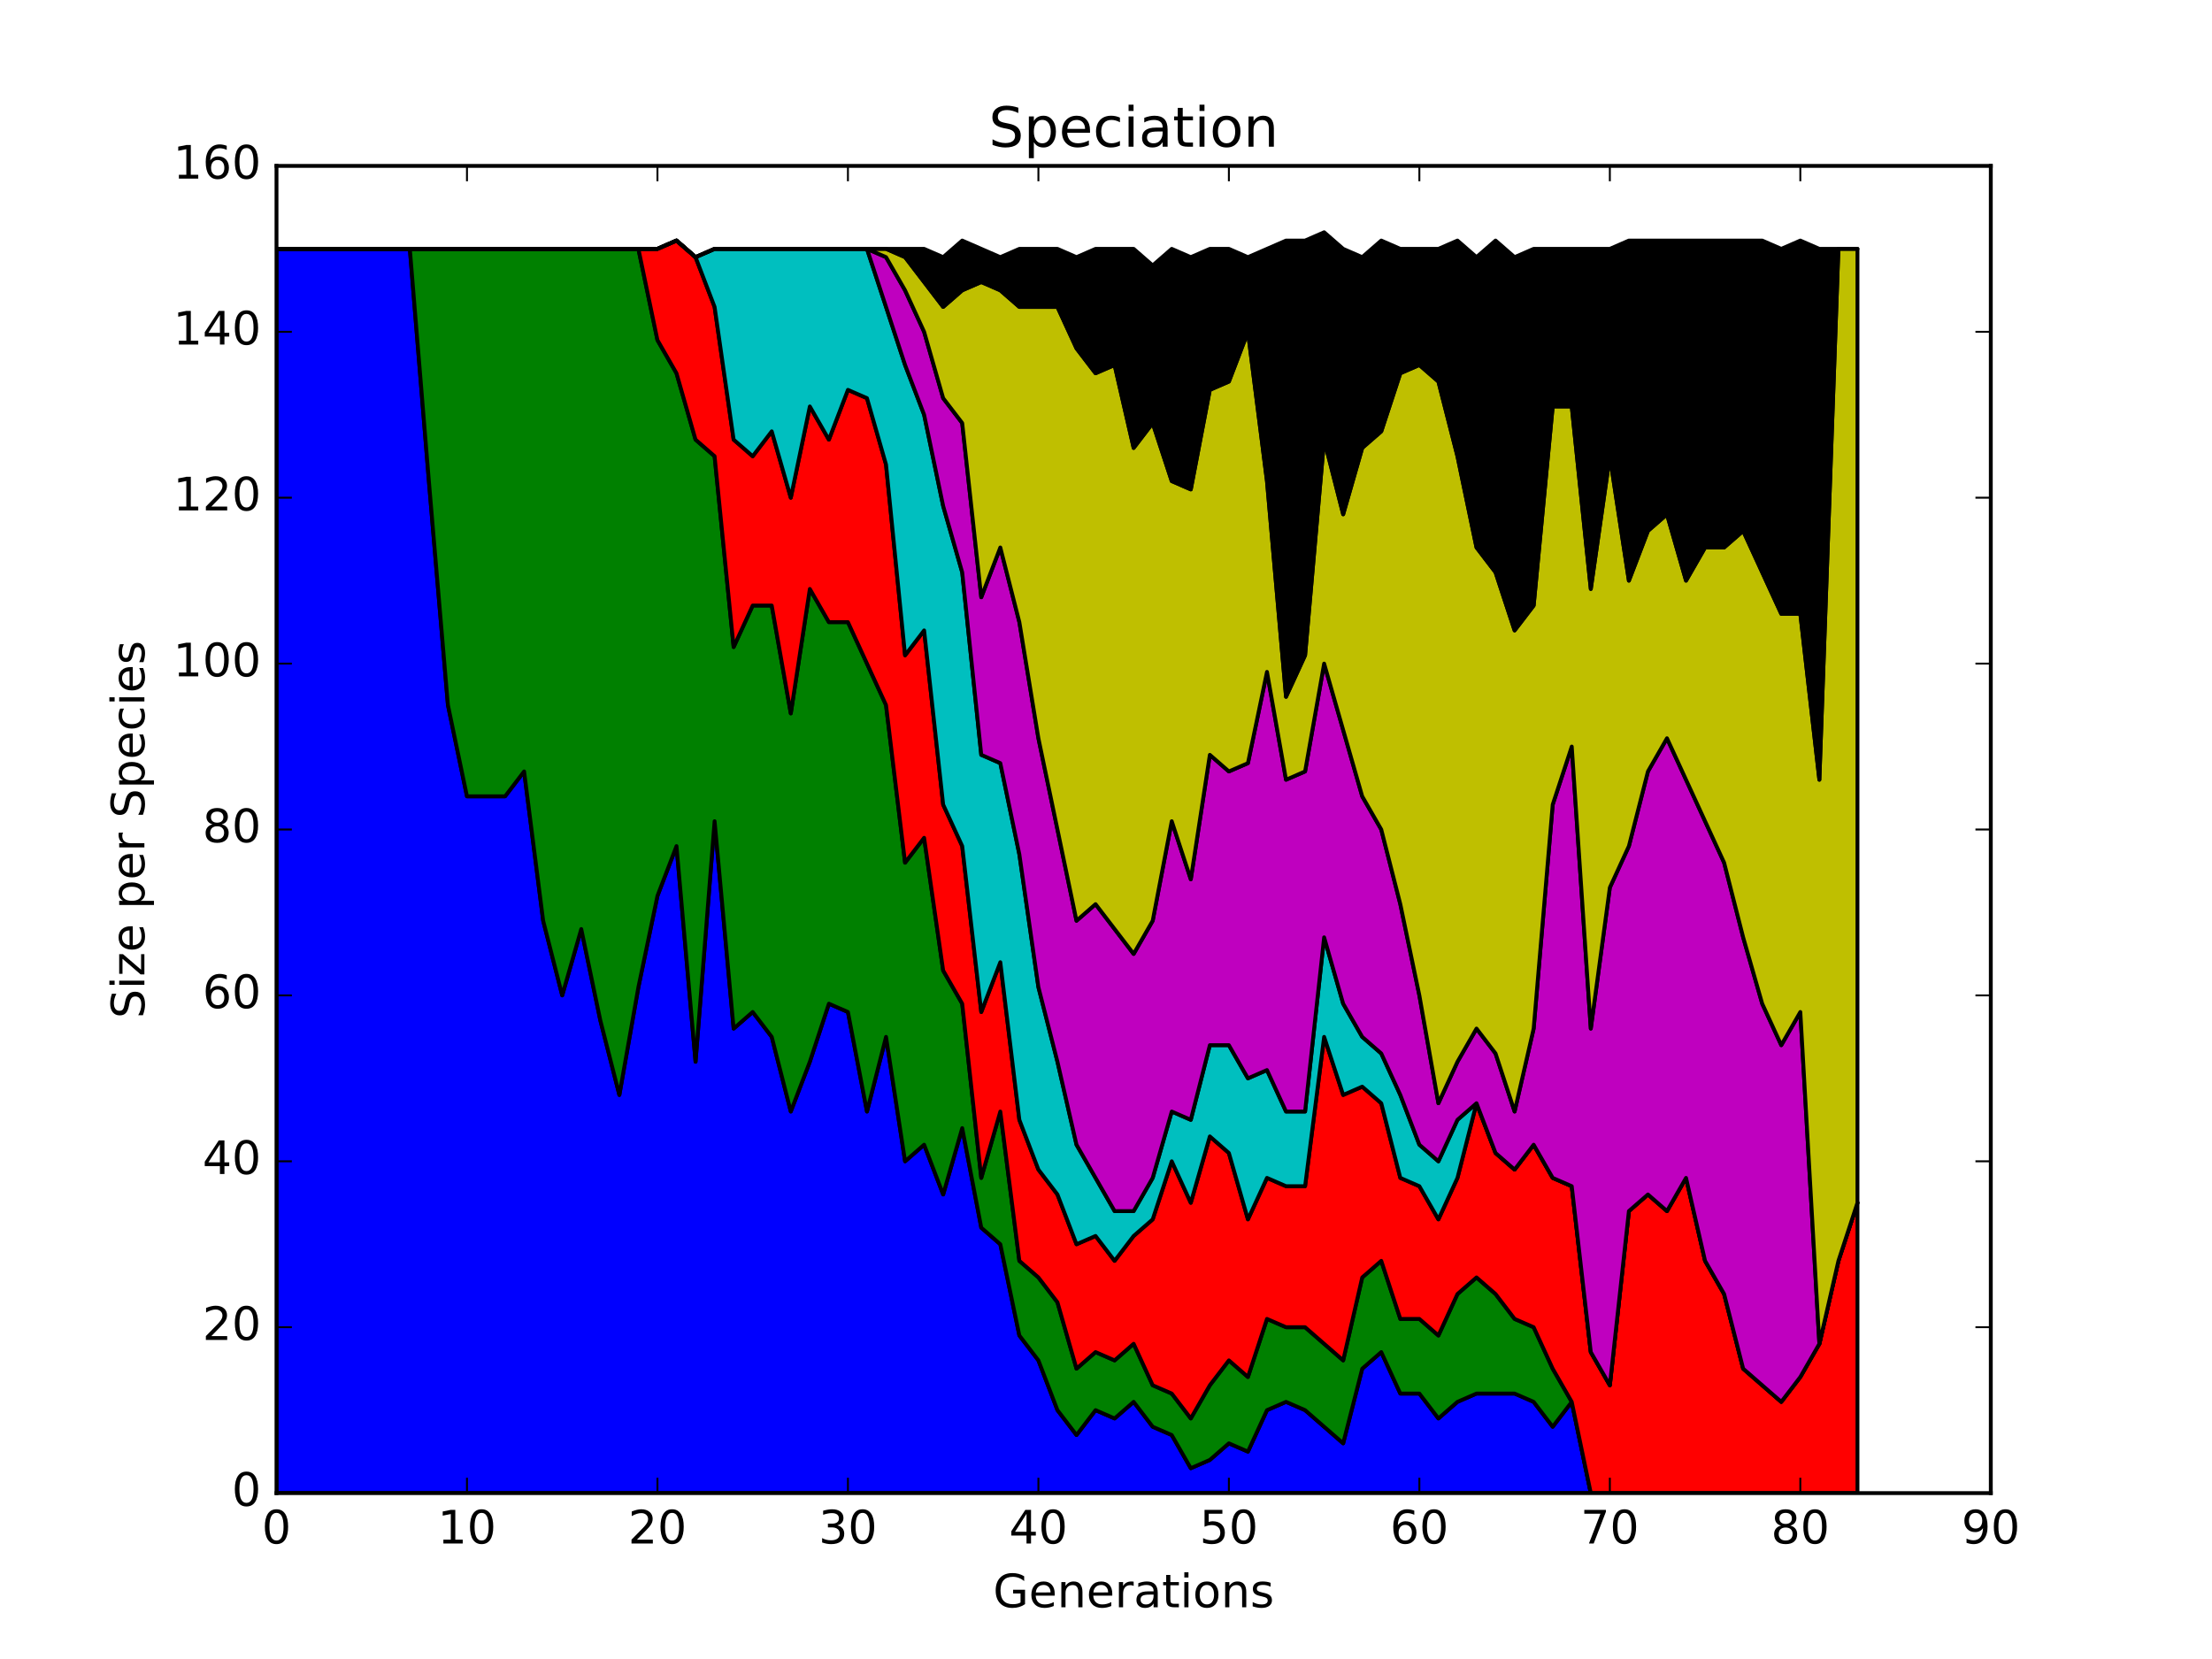 <?xml version="1.0" encoding="utf-8" standalone="no"?>
<!DOCTYPE svg PUBLIC "-//W3C//DTD SVG 1.1//EN"
  "http://www.w3.org/Graphics/SVG/1.1/DTD/svg11.dtd">
<!-- Created with matplotlib (http://matplotlib.org/) -->
<svg height="432pt" version="1.1" viewBox="0 0 576 432" width="576pt" xmlns="http://www.w3.org/2000/svg" xmlns:xlink="http://www.w3.org/1999/xlink">
 <defs>
  <style type="text/css">
*{stroke-linecap:butt;stroke-linejoin:round;stroke-miterlimit:100000;}
  </style>
 </defs>
 <g id="figure_1">
  <g id="patch_1">
   <path d="M 0 432 
L 576 432 
L 576 0 
L 0 0 
z
" style="fill:#ffffff;"/>
  </g>
  <g id="axes_1">
   <g id="patch_2">
    <path d="M 72 388.8 
L 518.4 388.8 
L 518.4 43.2 
L 72 43.2 
z
" style="fill:#ffffff;"/>
   </g>
   <g id="PolyCollection_1">
    <defs>
     <path d="M 72 -367.2 
L 72 -43.2 
L 76.96 -43.2 
L 81.92 -43.2 
L 86.88 -43.2 
L 91.84 -43.2 
L 96.8 -43.2 
L 101.76 -43.2 
L 106.72 -43.2 
L 111.68 -43.2 
L 116.64 -43.2 
L 121.6 -43.2 
L 126.56 -43.2 
L 131.52 -43.2 
L 136.48 -43.2 
L 141.44 -43.2 
L 146.4 -43.2 
L 151.36 -43.2 
L 156.32 -43.2 
L 161.28 -43.2 
L 166.24 -43.2 
L 171.2 -43.2 
L 176.16 -43.2 
L 181.12 -43.2 
L 186.08 -43.2 
L 191.04 -43.2 
L 196 -43.2 
L 200.96 -43.2 
L 205.92 -43.2 
L 210.88 -43.2 
L 215.84 -43.2 
L 220.8 -43.2 
L 225.76 -43.2 
L 230.72 -43.2 
L 235.68 -43.2 
L 240.64 -43.2 
L 245.6 -43.2 
L 250.56 -43.2 
L 255.52 -43.2 
L 260.48 -43.2 
L 265.44 -43.2 
L 270.4 -43.2 
L 275.36 -43.2 
L 280.32 -43.2 
L 285.28 -43.2 
L 290.24 -43.2 
L 295.2 -43.2 
L 300.16 -43.2 
L 305.12 -43.2 
L 310.08 -43.2 
L 315.04 -43.2 
L 320 -43.2 
L 324.96 -43.2 
L 329.92 -43.2 
L 334.88 -43.2 
L 339.84 -43.2 
L 344.8 -43.2 
L 349.76 -43.2 
L 354.72 -43.2 
L 359.68 -43.2 
L 364.64 -43.2 
L 369.6 -43.2 
L 374.56 -43.2 
L 379.52 -43.2 
L 384.48 -43.2 
L 389.44 -43.2 
L 394.4 -43.2 
L 399.36 -43.2 
L 404.32 -43.2 
L 409.28 -43.2 
L 414.24 -43.2 
L 419.2 -43.2 
L 424.16 -43.2 
L 429.12 -43.2 
L 434.08 -43.2 
L 439.04 -43.2 
L 444 -43.2 
L 448.96 -43.2 
L 453.92 -43.2 
L 458.88 -43.2 
L 463.84 -43.2 
L 468.8 -43.2 
L 473.76 -43.2 
L 478.72 -43.2 
L 483.68 -43.2 
L 483.68 -43.2 
L 483.68 -43.2 
L 478.72 -43.2 
L 473.76 -43.2 
L 468.8 -43.2 
L 463.84 -43.2 
L 458.88 -43.2 
L 453.92 -43.2 
L 448.96 -43.2 
L 444 -43.2 
L 439.04 -43.2 
L 434.08 -43.2 
L 429.12 -43.2 
L 424.16 -43.2 
L 419.2 -43.2 
L 414.24 -43.2 
L 409.28 -66.96 
L 404.32 -60.48 
L 399.36 -66.96 
L 394.4 -69.12 
L 389.44 -69.12 
L 384.48 -69.12 
L 379.52 -66.96 
L 374.56 -62.64 
L 369.6 -69.12 
L 364.64 -69.12 
L 359.68 -79.92 
L 354.72 -75.6 
L 349.76 -56.16 
L 344.8 -60.48 
L 339.84 -64.8 
L 334.88 -66.96 
L 329.92 -64.8 
L 324.96 -54 
L 320 -56.16 
L 315.04 -51.84 
L 310.08 -49.68 
L 305.12 -58.32 
L 300.16 -60.48 
L 295.2 -66.96 
L 290.24 -62.64 
L 285.28 -64.8 
L 280.32 -58.32 
L 275.36 -64.8 
L 270.4 -77.76 
L 265.44 -84.24 
L 260.48 -108 
L 255.52 -112.32 
L 250.56 -138.24 
L 245.6 -120.96 
L 240.64 -133.92 
L 235.68 -129.6 
L 230.72 -162 
L 225.76 -142.56 
L 220.8 -168.48 
L 215.84 -170.64 
L 210.88 -155.52 
L 205.92 -142.56 
L 200.96 -162 
L 196 -168.48 
L 191.04 -164.16 
L 186.08 -218.16 
L 181.12 -155.52 
L 176.16 -211.68 
L 171.2 -198.72 
L 166.24 -174.96 
L 161.28 -146.88 
L 156.32 -166.32 
L 151.36 -190.08 
L 146.4 -172.8 
L 141.44 -192.24 
L 136.48 -231.12 
L 131.52 -224.64 
L 126.56 -224.64 
L 121.6 -224.64 
L 116.64 -248.4 
L 111.68 -306.72 
L 106.72 -367.2 
L 101.76 -367.2 
L 96.8 -367.2 
L 91.84 -367.2 
L 86.88 -367.2 
L 81.92 -367.2 
L 76.96 -367.2 
L 72 -367.2 
z
" id="maef3f2a4db" style="stroke:#000000;"/>
    </defs>
    <g clip-path="url(#p8ae918a0e1)">
     <use style="fill:#0000ff;stroke:#000000;" x="0.0" xlink:href="#maef3f2a4db" y="432.0"/>
    </g>
   </g>
   <g id="PolyCollection_2">
    <defs>
     <path d="M 72 -367.2 
L 72 -367.2 
L 76.96 -367.2 
L 81.92 -367.2 
L 86.88 -367.2 
L 91.84 -367.2 
L 96.8 -367.2 
L 101.76 -367.2 
L 106.72 -367.2 
L 111.68 -306.72 
L 116.64 -248.4 
L 121.6 -224.64 
L 126.56 -224.64 
L 131.52 -224.64 
L 136.48 -231.12 
L 141.44 -192.24 
L 146.4 -172.8 
L 151.36 -190.08 
L 156.32 -166.32 
L 161.28 -146.88 
L 166.24 -174.96 
L 171.2 -198.72 
L 176.16 -211.68 
L 181.12 -155.52 
L 186.08 -218.16 
L 191.04 -164.16 
L 196 -168.48 
L 200.96 -162 
L 205.92 -142.56 
L 210.88 -155.52 
L 215.84 -170.64 
L 220.8 -168.48 
L 225.76 -142.56 
L 230.72 -162 
L 235.68 -129.6 
L 240.64 -133.92 
L 245.6 -120.96 
L 250.56 -138.24 
L 255.52 -112.32 
L 260.48 -108 
L 265.44 -84.24 
L 270.4 -77.76 
L 275.36 -64.8 
L 280.32 -58.32 
L 285.28 -64.8 
L 290.24 -62.64 
L 295.2 -66.96 
L 300.16 -60.48 
L 305.12 -58.32 
L 310.08 -49.68 
L 315.04 -51.84 
L 320 -56.16 
L 324.96 -54 
L 329.92 -64.8 
L 334.88 -66.96 
L 339.84 -64.8 
L 344.8 -60.48 
L 349.76 -56.16 
L 354.72 -75.6 
L 359.68 -79.92 
L 364.64 -69.12 
L 369.6 -69.12 
L 374.56 -62.64 
L 379.52 -66.96 
L 384.48 -69.12 
L 389.44 -69.12 
L 394.4 -69.12 
L 399.36 -66.96 
L 404.32 -60.48 
L 409.28 -66.96 
L 414.24 -43.2 
L 419.2 -43.2 
L 424.16 -43.2 
L 429.12 -43.2 
L 434.08 -43.2 
L 439.04 -43.2 
L 444 -43.2 
L 448.96 -43.2 
L 453.92 -43.2 
L 458.88 -43.2 
L 463.84 -43.2 
L 468.8 -43.2 
L 473.76 -43.2 
L 478.72 -43.2 
L 483.68 -43.2 
L 483.68 -43.2 
L 483.68 -43.2 
L 478.72 -43.2 
L 473.76 -43.2 
L 468.8 -43.2 
L 463.84 -43.2 
L 458.88 -43.2 
L 453.92 -43.2 
L 448.96 -43.2 
L 444 -43.2 
L 439.04 -43.2 
L 434.08 -43.2 
L 429.12 -43.2 
L 424.16 -43.2 
L 419.2 -43.2 
L 414.24 -43.2 
L 409.28 -66.96 
L 404.32 -75.6 
L 399.36 -86.4 
L 394.4 -88.56 
L 389.44 -95.04 
L 384.48 -99.36 
L 379.52 -95.04 
L 374.56 -84.24 
L 369.6 -88.56 
L 364.64 -88.56 
L 359.68 -103.68 
L 354.72 -99.36 
L 349.76 -77.76 
L 344.8 -82.08 
L 339.84 -86.4 
L 334.88 -86.4 
L 329.92 -88.56 
L 324.96 -73.44 
L 320 -77.76 
L 315.04 -71.28 
L 310.08 -62.64 
L 305.12 -69.12 
L 300.16 -71.28 
L 295.2 -82.08 
L 290.24 -77.76 
L 285.28 -79.92 
L 280.32 -75.6 
L 275.36 -92.88 
L 270.4 -99.36 
L 265.44 -103.68 
L 260.48 -142.56 
L 255.52 -125.28 
L 250.56 -170.64 
L 245.6 -179.28 
L 240.64 -213.84 
L 235.68 -207.36 
L 230.72 -248.4 
L 225.76 -259.2 
L 220.8 -270 
L 215.84 -270 
L 210.88 -278.64 
L 205.92 -246.24 
L 200.96 -274.32 
L 196 -274.32 
L 191.04 -263.52 
L 186.08 -313.2 
L 181.12 -317.52 
L 176.16 -334.8 
L 171.2 -343.44 
L 166.24 -367.2 
L 161.28 -367.2 
L 156.32 -367.2 
L 151.36 -367.2 
L 146.4 -367.2 
L 141.44 -367.2 
L 136.48 -367.2 
L 131.52 -367.2 
L 126.56 -367.2 
L 121.6 -367.2 
L 116.64 -367.2 
L 111.68 -367.2 
L 106.72 -367.2 
L 101.76 -367.2 
L 96.8 -367.2 
L 91.84 -367.2 
L 86.88 -367.2 
L 81.92 -367.2 
L 76.96 -367.2 
L 72 -367.2 
z
" id="m0255bebaf1" style="stroke:#000000;"/>
    </defs>
    <g clip-path="url(#p8ae918a0e1)">
     <use style="fill:#008000;stroke:#000000;" x="0.0" xlink:href="#m0255bebaf1" y="432.0"/>
    </g>
   </g>
   <g id="PolyCollection_3">
    <defs>
     <path d="M 72 -367.2 
L 72 -367.2 
L 76.96 -367.2 
L 81.92 -367.2 
L 86.88 -367.2 
L 91.84 -367.2 
L 96.8 -367.2 
L 101.76 -367.2 
L 106.72 -367.2 
L 111.68 -367.2 
L 116.64 -367.2 
L 121.6 -367.2 
L 126.56 -367.2 
L 131.52 -367.2 
L 136.48 -367.2 
L 141.44 -367.2 
L 146.4 -367.2 
L 151.36 -367.2 
L 156.32 -367.2 
L 161.28 -367.2 
L 166.24 -367.2 
L 171.2 -343.44 
L 176.16 -334.8 
L 181.12 -317.52 
L 186.08 -313.2 
L 191.04 -263.52 
L 196 -274.32 
L 200.96 -274.32 
L 205.92 -246.24 
L 210.88 -278.64 
L 215.84 -270 
L 220.8 -270 
L 225.76 -259.2 
L 230.72 -248.4 
L 235.68 -207.36 
L 240.64 -213.84 
L 245.6 -179.28 
L 250.56 -170.64 
L 255.52 -125.28 
L 260.48 -142.56 
L 265.44 -103.68 
L 270.4 -99.36 
L 275.36 -92.88 
L 280.32 -75.6 
L 285.28 -79.92 
L 290.24 -77.76 
L 295.2 -82.08 
L 300.16 -71.28 
L 305.12 -69.12 
L 310.08 -62.64 
L 315.04 -71.28 
L 320 -77.76 
L 324.96 -73.44 
L 329.92 -88.56 
L 334.88 -86.4 
L 339.84 -86.4 
L 344.8 -82.08 
L 349.76 -77.76 
L 354.72 -99.36 
L 359.68 -103.68 
L 364.64 -88.56 
L 369.6 -88.56 
L 374.56 -84.24 
L 379.52 -95.04 
L 384.48 -99.36 
L 389.44 -95.04 
L 394.4 -88.56 
L 399.36 -86.4 
L 404.32 -75.6 
L 409.28 -66.96 
L 414.24 -43.2 
L 419.2 -43.2 
L 424.16 -43.2 
L 429.12 -43.2 
L 434.08 -43.2 
L 439.04 -43.2 
L 444 -43.2 
L 448.96 -43.2 
L 453.92 -43.2 
L 458.88 -43.2 
L 463.84 -43.2 
L 468.8 -43.2 
L 473.76 -43.2 
L 478.72 -43.2 
L 483.68 -43.2 
L 483.68 -118.8 
L 483.68 -118.8 
L 478.72 -103.68 
L 473.76 -82.08 
L 468.8 -73.44 
L 463.84 -66.96 
L 458.88 -71.28 
L 453.92 -75.6 
L 448.96 -95.04 
L 444 -103.68 
L 439.04 -125.28 
L 434.08 -116.64 
L 429.12 -120.96 
L 424.16 -116.64 
L 419.2 -71.28 
L 414.24 -79.92 
L 409.28 -123.12 
L 404.32 -125.28 
L 399.36 -133.92 
L 394.4 -127.44 
L 389.44 -131.76 
L 384.48 -144.72 
L 379.52 -125.28 
L 374.56 -114.48 
L 369.6 -123.12 
L 364.64 -125.28 
L 359.68 -144.72 
L 354.72 -149.04 
L 349.76 -146.88 
L 344.8 -162 
L 339.84 -123.12 
L 334.88 -123.12 
L 329.92 -125.28 
L 324.96 -114.48 
L 320 -131.76 
L 315.04 -136.08 
L 310.08 -118.8 
L 305.12 -129.6 
L 300.16 -114.48 
L 295.2 -110.16 
L 290.24 -103.68 
L 285.28 -110.16 
L 280.32 -108 
L 275.36 -120.96 
L 270.4 -127.44 
L 265.44 -140.4 
L 260.48 -181.44 
L 255.52 -168.48 
L 250.56 -211.68 
L 245.6 -222.48 
L 240.64 -267.84 
L 235.68 -261.36 
L 230.72 -311.04 
L 225.76 -328.32 
L 220.8 -330.48 
L 215.84 -317.52 
L 210.88 -326.16 
L 205.92 -302.4 
L 200.96 -319.68 
L 196 -313.2 
L 191.04 -317.52 
L 186.08 -352.08 
L 181.12 -365.04 
L 176.16 -369.36 
L 171.2 -367.2 
L 166.24 -367.2 
L 161.28 -367.2 
L 156.32 -367.2 
L 151.36 -367.2 
L 146.4 -367.2 
L 141.44 -367.2 
L 136.48 -367.2 
L 131.52 -367.2 
L 126.56 -367.2 
L 121.6 -367.2 
L 116.64 -367.2 
L 111.68 -367.2 
L 106.72 -367.2 
L 101.76 -367.2 
L 96.8 -367.2 
L 91.84 -367.2 
L 86.88 -367.2 
L 81.92 -367.2 
L 76.96 -367.2 
L 72 -367.2 
z
" id="m157291b3b9" style="stroke:#000000;"/>
    </defs>
    <g clip-path="url(#p8ae918a0e1)">
     <use style="fill:#ff0000;stroke:#000000;" x="0.0" xlink:href="#m157291b3b9" y="432.0"/>
    </g>
   </g>
   <g id="PolyCollection_4">
    <defs>
     <path d="M 72 -367.2 
L 72 -367.2 
L 76.96 -367.2 
L 81.92 -367.2 
L 86.88 -367.2 
L 91.84 -367.2 
L 96.8 -367.2 
L 101.76 -367.2 
L 106.72 -367.2 
L 111.68 -367.2 
L 116.64 -367.2 
L 121.6 -367.2 
L 126.56 -367.2 
L 131.52 -367.2 
L 136.48 -367.2 
L 141.44 -367.2 
L 146.4 -367.2 
L 151.36 -367.2 
L 156.32 -367.2 
L 161.28 -367.2 
L 166.24 -367.2 
L 171.2 -367.2 
L 176.16 -369.36 
L 181.12 -365.04 
L 186.08 -352.08 
L 191.04 -317.52 
L 196 -313.2 
L 200.96 -319.68 
L 205.92 -302.4 
L 210.88 -326.16 
L 215.84 -317.52 
L 220.8 -330.48 
L 225.76 -328.32 
L 230.72 -311.04 
L 235.68 -261.36 
L 240.64 -267.84 
L 245.6 -222.48 
L 250.56 -211.68 
L 255.52 -168.48 
L 260.48 -181.44 
L 265.44 -140.4 
L 270.4 -127.44 
L 275.36 -120.96 
L 280.32 -108 
L 285.28 -110.16 
L 290.24 -103.68 
L 295.2 -110.16 
L 300.16 -114.48 
L 305.12 -129.6 
L 310.08 -118.8 
L 315.04 -136.08 
L 320 -131.76 
L 324.96 -114.48 
L 329.92 -125.28 
L 334.88 -123.12 
L 339.84 -123.12 
L 344.8 -162 
L 349.76 -146.88 
L 354.72 -149.04 
L 359.68 -144.72 
L 364.64 -125.28 
L 369.6 -123.12 
L 374.56 -114.48 
L 379.52 -125.28 
L 384.48 -144.72 
L 389.44 -131.76 
L 394.4 -127.44 
L 399.36 -133.92 
L 404.32 -125.28 
L 409.28 -123.12 
L 414.24 -79.92 
L 419.2 -71.28 
L 424.16 -116.64 
L 429.12 -120.96 
L 434.08 -116.64 
L 439.04 -125.28 
L 444 -103.68 
L 448.96 -95.04 
L 453.92 -75.6 
L 458.88 -71.28 
L 463.84 -66.96 
L 468.8 -73.44 
L 473.76 -82.08 
L 478.72 -103.68 
L 483.68 -118.8 
L 483.68 -118.8 
L 483.68 -118.8 
L 478.72 -103.68 
L 473.76 -82.08 
L 468.8 -73.44 
L 463.84 -66.96 
L 458.88 -71.28 
L 453.92 -75.6 
L 448.96 -95.04 
L 444 -103.68 
L 439.04 -125.28 
L 434.08 -116.64 
L 429.12 -120.96 
L 424.16 -116.64 
L 419.2 -71.28 
L 414.24 -79.92 
L 409.28 -123.12 
L 404.32 -125.28 
L 399.36 -133.92 
L 394.4 -127.44 
L 389.44 -131.76 
L 384.48 -144.72 
L 379.52 -140.4 
L 374.56 -129.6 
L 369.6 -133.92 
L 364.64 -146.88 
L 359.68 -157.68 
L 354.72 -162 
L 349.76 -170.64 
L 344.8 -187.92 
L 339.84 -142.56 
L 334.88 -142.56 
L 329.92 -153.36 
L 324.96 -151.2 
L 320 -159.84 
L 315.04 -159.84 
L 310.08 -140.4 
L 305.12 -142.56 
L 300.16 -125.28 
L 295.2 -116.64 
L 290.24 -116.64 
L 285.28 -125.28 
L 280.32 -133.92 
L 275.36 -155.52 
L 270.4 -174.96 
L 265.44 -209.52 
L 260.48 -233.28 
L 255.52 -235.44 
L 250.56 -282.96 
L 245.6 -300.24 
L 240.64 -324 
L 235.68 -336.96 
L 230.72 -352.08 
L 225.76 -367.2 
L 220.8 -367.2 
L 215.84 -367.2 
L 210.88 -367.2 
L 205.92 -367.2 
L 200.96 -367.2 
L 196 -367.2 
L 191.04 -367.2 
L 186.08 -367.2 
L 181.12 -365.04 
L 176.16 -369.36 
L 171.2 -367.2 
L 166.24 -367.2 
L 161.28 -367.2 
L 156.32 -367.2 
L 151.36 -367.2 
L 146.4 -367.2 
L 141.44 -367.2 
L 136.48 -367.2 
L 131.52 -367.2 
L 126.56 -367.2 
L 121.6 -367.2 
L 116.64 -367.2 
L 111.68 -367.2 
L 106.72 -367.2 
L 101.76 -367.2 
L 96.8 -367.2 
L 91.84 -367.2 
L 86.88 -367.2 
L 81.92 -367.2 
L 76.96 -367.2 
L 72 -367.2 
z
" id="m6a96d2644d" style="stroke:#000000;"/>
    </defs>
    <g clip-path="url(#p8ae918a0e1)">
     <use style="fill:#00bfbf;stroke:#000000;" x="0.0" xlink:href="#m6a96d2644d" y="432.0"/>
    </g>
   </g>
   <g id="PolyCollection_5">
    <defs>
     <path d="M 72 -367.2 
L 72 -367.2 
L 76.96 -367.2 
L 81.92 -367.2 
L 86.88 -367.2 
L 91.84 -367.2 
L 96.8 -367.2 
L 101.76 -367.2 
L 106.72 -367.2 
L 111.68 -367.2 
L 116.64 -367.2 
L 121.6 -367.2 
L 126.56 -367.2 
L 131.52 -367.2 
L 136.48 -367.2 
L 141.44 -367.2 
L 146.4 -367.2 
L 151.36 -367.2 
L 156.32 -367.2 
L 161.28 -367.2 
L 166.24 -367.2 
L 171.2 -367.2 
L 176.16 -369.36 
L 181.12 -365.04 
L 186.08 -367.2 
L 191.04 -367.2 
L 196 -367.2 
L 200.96 -367.2 
L 205.92 -367.2 
L 210.88 -367.2 
L 215.84 -367.2 
L 220.8 -367.2 
L 225.76 -367.2 
L 230.72 -352.08 
L 235.68 -336.96 
L 240.64 -324 
L 245.6 -300.24 
L 250.56 -282.96 
L 255.52 -235.44 
L 260.48 -233.28 
L 265.44 -209.52 
L 270.4 -174.96 
L 275.36 -155.52 
L 280.32 -133.92 
L 285.28 -125.28 
L 290.24 -116.64 
L 295.2 -116.64 
L 300.16 -125.28 
L 305.12 -142.56 
L 310.08 -140.4 
L 315.04 -159.84 
L 320 -159.84 
L 324.96 -151.2 
L 329.92 -153.36 
L 334.88 -142.56 
L 339.84 -142.56 
L 344.8 -187.92 
L 349.76 -170.64 
L 354.72 -162 
L 359.68 -157.68 
L 364.64 -146.88 
L 369.6 -133.92 
L 374.56 -129.6 
L 379.52 -140.4 
L 384.48 -144.72 
L 389.44 -131.76 
L 394.4 -127.44 
L 399.36 -133.92 
L 404.32 -125.28 
L 409.28 -123.12 
L 414.24 -79.92 
L 419.2 -71.28 
L 424.16 -116.64 
L 429.12 -120.96 
L 434.08 -116.64 
L 439.04 -125.28 
L 444 -103.68 
L 448.96 -95.04 
L 453.92 -75.6 
L 458.88 -71.28 
L 463.84 -66.96 
L 468.8 -73.44 
L 473.76 -82.08 
L 478.72 -103.68 
L 483.68 -118.8 
L 483.68 -118.8 
L 483.68 -118.8 
L 478.72 -103.68 
L 473.76 -82.08 
L 468.8 -168.48 
L 463.84 -159.84 
L 458.88 -170.64 
L 453.92 -187.92 
L 448.96 -207.36 
L 444 -218.16 
L 439.04 -228.96 
L 434.08 -239.76 
L 429.12 -231.12 
L 424.16 -211.68 
L 419.2 -200.88 
L 414.24 -164.16 
L 409.28 -237.6 
L 404.32 -222.48 
L 399.36 -164.16 
L 394.4 -142.56 
L 389.44 -157.68 
L 384.48 -164.16 
L 379.52 -155.52 
L 374.56 -144.72 
L 369.6 -172.8 
L 364.64 -196.56 
L 359.68 -216 
L 354.72 -224.64 
L 349.76 -241.92 
L 344.8 -259.2 
L 339.84 -231.12 
L 334.88 -228.96 
L 329.92 -257.04 
L 324.96 -233.28 
L 320 -231.12 
L 315.04 -235.44 
L 310.08 -203.04 
L 305.12 -218.16 
L 300.16 -192.24 
L 295.2 -183.6 
L 290.24 -190.08 
L 285.28 -196.56 
L 280.32 -192.24 
L 275.36 -216 
L 270.4 -239.76 
L 265.44 -270 
L 260.48 -289.44 
L 255.52 -276.48 
L 250.56 -321.84 
L 245.6 -328.32 
L 240.64 -345.6 
L 235.68 -356.4 
L 230.72 -365.04 
L 225.76 -367.2 
L 220.8 -367.2 
L 215.84 -367.2 
L 210.88 -367.2 
L 205.92 -367.2 
L 200.96 -367.2 
L 196 -367.2 
L 191.04 -367.2 
L 186.08 -367.2 
L 181.12 -365.04 
L 176.16 -369.36 
L 171.2 -367.2 
L 166.24 -367.2 
L 161.28 -367.2 
L 156.32 -367.2 
L 151.36 -367.2 
L 146.4 -367.2 
L 141.44 -367.2 
L 136.48 -367.2 
L 131.52 -367.2 
L 126.56 -367.2 
L 121.6 -367.2 
L 116.64 -367.2 
L 111.68 -367.2 
L 106.72 -367.2 
L 101.76 -367.2 
L 96.8 -367.2 
L 91.84 -367.2 
L 86.88 -367.2 
L 81.92 -367.2 
L 76.96 -367.2 
L 72 -367.2 
z
" id="m3ed9769ecc" style="stroke:#000000;"/>
    </defs>
    <g clip-path="url(#p8ae918a0e1)">
     <use style="fill:#bf00bf;stroke:#000000;" x="0.0" xlink:href="#m3ed9769ecc" y="432.0"/>
    </g>
   </g>
   <g id="PolyCollection_6">
    <defs>
     <path d="M 72 -367.2 
L 72 -367.2 
L 76.96 -367.2 
L 81.92 -367.2 
L 86.88 -367.2 
L 91.84 -367.2 
L 96.8 -367.2 
L 101.76 -367.2 
L 106.72 -367.2 
L 111.68 -367.2 
L 116.64 -367.2 
L 121.6 -367.2 
L 126.56 -367.2 
L 131.52 -367.2 
L 136.48 -367.2 
L 141.44 -367.2 
L 146.4 -367.2 
L 151.36 -367.2 
L 156.32 -367.2 
L 161.28 -367.2 
L 166.24 -367.2 
L 171.2 -367.2 
L 176.16 -369.36 
L 181.12 -365.04 
L 186.08 -367.2 
L 191.04 -367.2 
L 196 -367.2 
L 200.96 -367.2 
L 205.92 -367.2 
L 210.88 -367.2 
L 215.84 -367.2 
L 220.8 -367.2 
L 225.76 -367.2 
L 230.72 -365.04 
L 235.68 -356.4 
L 240.64 -345.6 
L 245.6 -328.32 
L 250.56 -321.84 
L 255.52 -276.48 
L 260.48 -289.44 
L 265.44 -270 
L 270.4 -239.76 
L 275.36 -216 
L 280.32 -192.24 
L 285.28 -196.56 
L 290.24 -190.08 
L 295.2 -183.6 
L 300.16 -192.24 
L 305.12 -218.16 
L 310.08 -203.04 
L 315.04 -235.44 
L 320 -231.12 
L 324.96 -233.28 
L 329.92 -257.04 
L 334.88 -228.96 
L 339.84 -231.12 
L 344.8 -259.2 
L 349.76 -241.92 
L 354.72 -224.64 
L 359.68 -216 
L 364.64 -196.56 
L 369.6 -172.8 
L 374.56 -144.72 
L 379.52 -155.52 
L 384.48 -164.16 
L 389.44 -157.68 
L 394.4 -142.56 
L 399.36 -164.16 
L 404.32 -222.48 
L 409.28 -237.6 
L 414.24 -164.16 
L 419.2 -200.88 
L 424.16 -211.68 
L 429.12 -231.12 
L 434.08 -239.76 
L 439.04 -228.96 
L 444 -218.16 
L 448.96 -207.36 
L 453.92 -187.92 
L 458.88 -170.64 
L 463.84 -159.84 
L 468.8 -168.48 
L 473.76 -82.08 
L 478.72 -103.68 
L 483.68 -118.8 
L 483.68 -367.2 
L 483.68 -367.2 
L 478.72 -367.2 
L 473.76 -228.96 
L 468.8 -272.16 
L 463.84 -272.16 
L 458.88 -282.96 
L 453.92 -293.76 
L 448.96 -289.44 
L 444 -289.44 
L 439.04 -280.8 
L 434.08 -298.08 
L 429.12 -293.76 
L 424.16 -280.8 
L 419.2 -313.2 
L 414.24 -278.64 
L 409.28 -326.16 
L 404.32 -326.16 
L 399.36 -274.32 
L 394.4 -267.84 
L 389.44 -282.96 
L 384.48 -289.44 
L 379.52 -313.2 
L 374.56 -332.64 
L 369.6 -336.96 
L 364.64 -334.8 
L 359.68 -319.68 
L 354.72 -315.36 
L 349.76 -298.08 
L 344.8 -317.52 
L 339.84 -261.36 
L 334.88 -250.56 
L 329.92 -306.72 
L 324.96 -345.6 
L 320 -332.64 
L 315.04 -330.48 
L 310.08 -304.56 
L 305.12 -306.72 
L 300.16 -321.84 
L 295.2 -315.36 
L 290.24 -336.96 
L 285.28 -334.8 
L 280.32 -341.28 
L 275.36 -352.08 
L 270.4 -352.08 
L 265.44 -352.08 
L 260.48 -356.4 
L 255.52 -358.56 
L 250.56 -356.4 
L 245.6 -352.08 
L 240.64 -358.56 
L 235.68 -365.04 
L 230.72 -367.2 
L 225.76 -367.2 
L 220.8 -367.2 
L 215.84 -367.2 
L 210.88 -367.2 
L 205.92 -367.2 
L 200.96 -367.2 
L 196 -367.2 
L 191.04 -367.2 
L 186.08 -367.2 
L 181.12 -365.04 
L 176.16 -369.36 
L 171.2 -367.2 
L 166.24 -367.2 
L 161.28 -367.2 
L 156.32 -367.2 
L 151.36 -367.2 
L 146.4 -367.2 
L 141.44 -367.2 
L 136.48 -367.2 
L 131.52 -367.2 
L 126.56 -367.2 
L 121.6 -367.2 
L 116.64 -367.2 
L 111.68 -367.2 
L 106.72 -367.2 
L 101.76 -367.2 
L 96.8 -367.2 
L 91.84 -367.2 
L 86.88 -367.2 
L 81.92 -367.2 
L 76.96 -367.2 
L 72 -367.2 
z
" id="m4caeada089" style="stroke:#000000;"/>
    </defs>
    <g clip-path="url(#p8ae918a0e1)">
     <use style="fill:#bfbf00;stroke:#000000;" x="0.0" xlink:href="#m4caeada089" y="432.0"/>
    </g>
   </g>
   <g id="PolyCollection_7">
    <defs>
     <path d="M 72 -367.2 
L 72 -367.2 
L 76.96 -367.2 
L 81.92 -367.2 
L 86.88 -367.2 
L 91.84 -367.2 
L 96.8 -367.2 
L 101.76 -367.2 
L 106.72 -367.2 
L 111.68 -367.2 
L 116.64 -367.2 
L 121.6 -367.2 
L 126.56 -367.2 
L 131.52 -367.2 
L 136.48 -367.2 
L 141.44 -367.2 
L 146.4 -367.2 
L 151.36 -367.2 
L 156.32 -367.2 
L 161.28 -367.2 
L 166.24 -367.2 
L 171.2 -367.2 
L 176.16 -369.36 
L 181.12 -365.04 
L 186.08 -367.2 
L 191.04 -367.2 
L 196 -367.2 
L 200.96 -367.2 
L 205.92 -367.2 
L 210.88 -367.2 
L 215.84 -367.2 
L 220.8 -367.2 
L 225.76 -367.2 
L 230.72 -367.2 
L 235.68 -365.04 
L 240.64 -358.56 
L 245.6 -352.08 
L 250.56 -356.4 
L 255.52 -358.56 
L 260.48 -356.4 
L 265.44 -352.08 
L 270.4 -352.08 
L 275.36 -352.08 
L 280.32 -341.28 
L 285.28 -334.8 
L 290.24 -336.96 
L 295.2 -315.36 
L 300.16 -321.84 
L 305.12 -306.72 
L 310.08 -304.56 
L 315.04 -330.48 
L 320 -332.64 
L 324.96 -345.6 
L 329.92 -306.72 
L 334.88 -250.56 
L 339.84 -261.36 
L 344.8 -317.52 
L 349.76 -298.08 
L 354.72 -315.36 
L 359.68 -319.68 
L 364.64 -334.8 
L 369.6 -336.96 
L 374.56 -332.64 
L 379.52 -313.2 
L 384.48 -289.44 
L 389.44 -282.96 
L 394.4 -267.84 
L 399.36 -274.32 
L 404.32 -326.16 
L 409.28 -326.16 
L 414.24 -278.64 
L 419.2 -313.2 
L 424.16 -280.8 
L 429.12 -293.76 
L 434.08 -298.08 
L 439.04 -280.8 
L 444 -289.44 
L 448.96 -289.44 
L 453.92 -293.76 
L 458.88 -282.96 
L 463.84 -272.16 
L 468.8 -272.16 
L 473.76 -228.96 
L 478.72 -367.2 
L 483.68 -367.2 
L 483.68 -367.2 
L 483.68 -367.2 
L 478.72 -367.2 
L 473.76 -367.2 
L 468.8 -369.36 
L 463.84 -367.2 
L 458.88 -369.36 
L 453.92 -369.36 
L 448.96 -369.36 
L 444 -369.36 
L 439.04 -369.36 
L 434.08 -369.36 
L 429.12 -369.36 
L 424.16 -369.36 
L 419.2 -367.2 
L 414.24 -367.2 
L 409.28 -367.2 
L 404.32 -367.2 
L 399.36 -367.2 
L 394.4 -365.04 
L 389.44 -369.36 
L 384.48 -365.04 
L 379.52 -369.36 
L 374.56 -367.2 
L 369.6 -367.2 
L 364.64 -367.2 
L 359.68 -369.36 
L 354.72 -365.04 
L 349.76 -367.2 
L 344.8 -371.52 
L 339.84 -369.36 
L 334.88 -369.36 
L 329.92 -367.2 
L 324.96 -365.04 
L 320 -367.2 
L 315.04 -367.2 
L 310.08 -365.04 
L 305.12 -367.2 
L 300.16 -362.88 
L 295.2 -367.2 
L 290.24 -367.2 
L 285.28 -367.2 
L 280.32 -365.04 
L 275.36 -367.2 
L 270.4 -367.2 
L 265.44 -367.2 
L 260.48 -365.04 
L 255.52 -367.2 
L 250.56 -369.36 
L 245.6 -365.04 
L 240.64 -367.2 
L 235.68 -367.2 
L 230.72 -367.2 
L 225.76 -367.2 
L 220.8 -367.2 
L 215.84 -367.2 
L 210.88 -367.2 
L 205.92 -367.2 
L 200.96 -367.2 
L 196 -367.2 
L 191.04 -367.2 
L 186.08 -367.2 
L 181.12 -365.04 
L 176.16 -369.36 
L 171.2 -367.2 
L 166.24 -367.2 
L 161.28 -367.2 
L 156.32 -367.2 
L 151.36 -367.2 
L 146.4 -367.2 
L 141.44 -367.2 
L 136.48 -367.2 
L 131.52 -367.2 
L 126.56 -367.2 
L 121.6 -367.2 
L 116.64 -367.2 
L 111.68 -367.2 
L 106.72 -367.2 
L 101.76 -367.2 
L 96.8 -367.2 
L 91.84 -367.2 
L 86.88 -367.2 
L 81.92 -367.2 
L 76.96 -367.2 
L 72 -367.2 
z
" id="mafe80b016d" style="stroke:#000000;"/>
    </defs>
    <g clip-path="url(#p8ae918a0e1)">
     <use style="stroke:#000000;" x="0.0" xlink:href="#mafe80b016d" y="432.0"/>
    </g>
   </g>
   <g id="patch_3">
    <path d="M 72 43.2 
L 518.4 43.2 
" style="fill:none;stroke:#000000;stroke-linecap:square;stroke-linejoin:miter;"/>
   </g>
   <g id="patch_4">
    <path d="M 518.4 388.8 
L 518.4 43.2 
" style="fill:none;stroke:#000000;stroke-linecap:square;stroke-linejoin:miter;"/>
   </g>
   <g id="patch_5">
    <path d="M 72 388.8 
L 518.4 388.8 
" style="fill:none;stroke:#000000;stroke-linecap:square;stroke-linejoin:miter;"/>
   </g>
   <g id="patch_6">
    <path d="M 72 388.8 
L 72 43.2 
" style="fill:none;stroke:#000000;stroke-linecap:square;stroke-linejoin:miter;"/>
   </g>
   <g id="matplotlib.axis_1">
    <g id="xtick_1">
     <g id="line2d_1">
      <defs>
       <path d="M 0 0 
L 0 -4 
" id="ma0e699203d" style="stroke:#000000;stroke-width:0.5;"/>
      </defs>
      <g>
       <use style="stroke:#000000;stroke-width:0.5;" x="72.0" xlink:href="#ma0e699203d" y="388.8"/>
      </g>
     </g>
     <g id="line2d_2">
      <defs>
       <path d="M 0 0 
L 0 4 
" id="md458e8a0f9" style="stroke:#000000;stroke-width:0.5;"/>
      </defs>
      <g>
       <use style="stroke:#000000;stroke-width:0.5;" x="72.0" xlink:href="#md458e8a0f9" y="43.2"/>
      </g>
     </g>
     <g id="text_1">
      <!-- 0 -->
      <defs>
       <path d="M 31.781 66.406 
Q 24.172 66.406 20.328 58.906 
Q 16.5 51.422 16.5 36.375 
Q 16.5 21.391 20.328 13.891 
Q 24.172 6.391 31.781 6.391 
Q 39.453 6.391 43.281 13.891 
Q 47.125 21.391 47.125 36.375 
Q 47.125 51.422 43.281 58.906 
Q 39.453 66.406 31.781 66.406 
M 31.781 74.219 
Q 44.047 74.219 50.516 64.516 
Q 56.984 54.828 56.984 36.375 
Q 56.984 17.969 50.516 8.266 
Q 44.047 -1.422 31.781 -1.422 
Q 19.531 -1.422 13.062 8.266 
Q 6.594 17.969 6.594 36.375 
Q 6.594 54.828 13.062 64.516 
Q 19.531 74.219 31.781 74.219 
" id="BitstreamVeraSans-Roman-30"/>
      </defs>
      <g transform="translate(68.183 401.918)scale(0.12 -0.12)">
       <use xlink:href="#BitstreamVeraSans-Roman-30"/>
      </g>
     </g>
    </g>
    <g id="xtick_2">
     <g id="line2d_3">
      <g>
       <use style="stroke:#000000;stroke-width:0.5;" x="121.6" xlink:href="#ma0e699203d" y="388.8"/>
      </g>
     </g>
     <g id="line2d_4">
      <g>
       <use style="stroke:#000000;stroke-width:0.5;" x="121.6" xlink:href="#md458e8a0f9" y="43.2"/>
      </g>
     </g>
     <g id="text_2">
      <!-- 10 -->
      <defs>
       <path d="M 12.406 8.297 
L 28.516 8.297 
L 28.516 63.922 
L 10.984 60.406 
L 10.984 69.391 
L 28.422 72.906 
L 38.281 72.906 
L 38.281 8.297 
L 54.391 8.297 
L 54.391 0 
L 12.406 0 
z
" id="BitstreamVeraSans-Roman-31"/>
      </defs>
      <g transform="translate(113.965 401.918)scale(0.12 -0.12)">
       <use xlink:href="#BitstreamVeraSans-Roman-31"/>
       <use x="63.623" xlink:href="#BitstreamVeraSans-Roman-30"/>
      </g>
     </g>
    </g>
    <g id="xtick_3">
     <g id="line2d_5">
      <g>
       <use style="stroke:#000000;stroke-width:0.5;" x="171.2" xlink:href="#ma0e699203d" y="388.8"/>
      </g>
     </g>
     <g id="line2d_6">
      <g>
       <use style="stroke:#000000;stroke-width:0.5;" x="171.2" xlink:href="#md458e8a0f9" y="43.2"/>
      </g>
     </g>
     <g id="text_3">
      <!-- 20 -->
      <defs>
       <path d="M 19.188 8.297 
L 53.609 8.297 
L 53.609 0 
L 7.328 0 
L 7.328 8.297 
Q 12.938 14.109 22.625 23.891 
Q 32.328 33.688 34.812 36.531 
Q 39.547 41.844 41.422 45.531 
Q 43.312 49.219 43.312 52.781 
Q 43.312 58.594 39.234 62.25 
Q 35.156 65.922 28.609 65.922 
Q 23.969 65.922 18.812 64.312 
Q 13.672 62.703 7.812 59.422 
L 7.812 69.391 
Q 13.766 71.781 18.938 73 
Q 24.125 74.219 28.422 74.219 
Q 39.75 74.219 46.484 68.547 
Q 53.219 62.891 53.219 53.422 
Q 53.219 48.922 51.531 44.891 
Q 49.859 40.875 45.406 35.406 
Q 44.188 33.984 37.641 27.219 
Q 31.109 20.453 19.188 8.297 
" id="BitstreamVeraSans-Roman-32"/>
      </defs>
      <g transform="translate(163.565 401.918)scale(0.12 -0.12)">
       <use xlink:href="#BitstreamVeraSans-Roman-32"/>
       <use x="63.623" xlink:href="#BitstreamVeraSans-Roman-30"/>
      </g>
     </g>
    </g>
    <g id="xtick_4">
     <g id="line2d_7">
      <g>
       <use style="stroke:#000000;stroke-width:0.5;" x="220.8" xlink:href="#ma0e699203d" y="388.8"/>
      </g>
     </g>
     <g id="line2d_8">
      <g>
       <use style="stroke:#000000;stroke-width:0.5;" x="220.8" xlink:href="#md458e8a0f9" y="43.2"/>
      </g>
     </g>
     <g id="text_4">
      <!-- 30 -->
      <defs>
       <path d="M 40.578 39.312 
Q 47.656 37.797 51.625 33 
Q 55.609 28.219 55.609 21.188 
Q 55.609 10.406 48.188 4.484 
Q 40.766 -1.422 27.094 -1.422 
Q 22.516 -1.422 17.656 -0.516 
Q 12.797 0.391 7.625 2.203 
L 7.625 11.719 
Q 11.719 9.328 16.594 8.109 
Q 21.484 6.891 26.812 6.891 
Q 36.078 6.891 40.938 10.547 
Q 45.797 14.203 45.797 21.188 
Q 45.797 27.641 41.281 31.266 
Q 36.766 34.906 28.719 34.906 
L 20.219 34.906 
L 20.219 43.016 
L 29.109 43.016 
Q 36.375 43.016 40.234 45.922 
Q 44.094 48.828 44.094 54.297 
Q 44.094 59.906 40.109 62.906 
Q 36.141 65.922 28.719 65.922 
Q 24.656 65.922 20.016 65.031 
Q 15.375 64.156 9.812 62.312 
L 9.812 71.094 
Q 15.438 72.656 20.344 73.438 
Q 25.25 74.219 29.594 74.219 
Q 40.828 74.219 47.359 69.109 
Q 53.906 64.016 53.906 55.328 
Q 53.906 49.266 50.438 45.094 
Q 46.969 40.922 40.578 39.312 
" id="BitstreamVeraSans-Roman-33"/>
      </defs>
      <g transform="translate(213.165 401.918)scale(0.12 -0.12)">
       <use xlink:href="#BitstreamVeraSans-Roman-33"/>
       <use x="63.623" xlink:href="#BitstreamVeraSans-Roman-30"/>
      </g>
     </g>
    </g>
    <g id="xtick_5">
     <g id="line2d_9">
      <g>
       <use style="stroke:#000000;stroke-width:0.5;" x="270.4" xlink:href="#ma0e699203d" y="388.8"/>
      </g>
     </g>
     <g id="line2d_10">
      <g>
       <use style="stroke:#000000;stroke-width:0.5;" x="270.4" xlink:href="#md458e8a0f9" y="43.2"/>
      </g>
     </g>
     <g id="text_5">
      <!-- 40 -->
      <defs>
       <path d="M 37.797 64.312 
L 12.891 25.391 
L 37.797 25.391 
z
M 35.203 72.906 
L 47.609 72.906 
L 47.609 25.391 
L 58.016 25.391 
L 58.016 17.188 
L 47.609 17.188 
L 47.609 0 
L 37.797 0 
L 37.797 17.188 
L 4.891 17.188 
L 4.891 26.703 
z
" id="BitstreamVeraSans-Roman-34"/>
      </defs>
      <g transform="translate(262.765 401.918)scale(0.12 -0.12)">
       <use xlink:href="#BitstreamVeraSans-Roman-34"/>
       <use x="63.623" xlink:href="#BitstreamVeraSans-Roman-30"/>
      </g>
     </g>
    </g>
    <g id="xtick_6">
     <g id="line2d_11">
      <g>
       <use style="stroke:#000000;stroke-width:0.5;" x="320.0" xlink:href="#ma0e699203d" y="388.8"/>
      </g>
     </g>
     <g id="line2d_12">
      <g>
       <use style="stroke:#000000;stroke-width:0.5;" x="320.0" xlink:href="#md458e8a0f9" y="43.2"/>
      </g>
     </g>
     <g id="text_6">
      <!-- 50 -->
      <defs>
       <path d="M 10.797 72.906 
L 49.516 72.906 
L 49.516 64.594 
L 19.828 64.594 
L 19.828 46.734 
Q 21.969 47.469 24.109 47.828 
Q 26.266 48.188 28.422 48.188 
Q 40.625 48.188 47.75 41.5 
Q 54.891 34.812 54.891 23.391 
Q 54.891 11.625 47.562 5.094 
Q 40.234 -1.422 26.906 -1.422 
Q 22.312 -1.422 17.547 -0.641 
Q 12.797 0.141 7.719 1.703 
L 7.719 11.625 
Q 12.109 9.234 16.797 8.062 
Q 21.484 6.891 26.703 6.891 
Q 35.156 6.891 40.078 11.328 
Q 45.016 15.766 45.016 23.391 
Q 45.016 31 40.078 35.438 
Q 35.156 39.891 26.703 39.891 
Q 22.75 39.891 18.812 39.016 
Q 14.891 38.141 10.797 36.281 
z
" id="BitstreamVeraSans-Roman-35"/>
      </defs>
      <g transform="translate(312.365 401.918)scale(0.12 -0.12)">
       <use xlink:href="#BitstreamVeraSans-Roman-35"/>
       <use x="63.623" xlink:href="#BitstreamVeraSans-Roman-30"/>
      </g>
     </g>
    </g>
    <g id="xtick_7">
     <g id="line2d_13">
      <g>
       <use style="stroke:#000000;stroke-width:0.5;" x="369.6" xlink:href="#ma0e699203d" y="388.8"/>
      </g>
     </g>
     <g id="line2d_14">
      <g>
       <use style="stroke:#000000;stroke-width:0.5;" x="369.6" xlink:href="#md458e8a0f9" y="43.2"/>
      </g>
     </g>
     <g id="text_7">
      <!-- 60 -->
      <defs>
       <path d="M 33.016 40.375 
Q 26.375 40.375 22.484 35.828 
Q 18.609 31.297 18.609 23.391 
Q 18.609 15.531 22.484 10.953 
Q 26.375 6.391 33.016 6.391 
Q 39.656 6.391 43.531 10.953 
Q 47.406 15.531 47.406 23.391 
Q 47.406 31.297 43.531 35.828 
Q 39.656 40.375 33.016 40.375 
M 52.594 71.297 
L 52.594 62.312 
Q 48.875 64.062 45.094 64.984 
Q 41.312 65.922 37.594 65.922 
Q 27.828 65.922 22.672 59.328 
Q 17.531 52.734 16.797 39.406 
Q 19.672 43.656 24.016 45.922 
Q 28.375 48.188 33.594 48.188 
Q 44.578 48.188 50.953 41.516 
Q 57.328 34.859 57.328 23.391 
Q 57.328 12.156 50.688 5.359 
Q 44.047 -1.422 33.016 -1.422 
Q 20.359 -1.422 13.672 8.266 
Q 6.984 17.969 6.984 36.375 
Q 6.984 53.656 15.188 63.938 
Q 23.391 74.219 37.203 74.219 
Q 40.922 74.219 44.703 73.484 
Q 48.484 72.75 52.594 71.297 
" id="BitstreamVeraSans-Roman-36"/>
      </defs>
      <g transform="translate(361.965 401.918)scale(0.12 -0.12)">
       <use xlink:href="#BitstreamVeraSans-Roman-36"/>
       <use x="63.623" xlink:href="#BitstreamVeraSans-Roman-30"/>
      </g>
     </g>
    </g>
    <g id="xtick_8">
     <g id="line2d_15">
      <g>
       <use style="stroke:#000000;stroke-width:0.5;" x="419.2" xlink:href="#ma0e699203d" y="388.8"/>
      </g>
     </g>
     <g id="line2d_16">
      <g>
       <use style="stroke:#000000;stroke-width:0.5;" x="419.2" xlink:href="#md458e8a0f9" y="43.2"/>
      </g>
     </g>
     <g id="text_8">
      <!-- 70 -->
      <defs>
       <path d="M 8.203 72.906 
L 55.078 72.906 
L 55.078 68.703 
L 28.609 0 
L 18.312 0 
L 43.219 64.594 
L 8.203 64.594 
z
" id="BitstreamVeraSans-Roman-37"/>
      </defs>
      <g transform="translate(411.565 401.918)scale(0.12 -0.12)">
       <use xlink:href="#BitstreamVeraSans-Roman-37"/>
       <use x="63.623" xlink:href="#BitstreamVeraSans-Roman-30"/>
      </g>
     </g>
    </g>
    <g id="xtick_9">
     <g id="line2d_17">
      <g>
       <use style="stroke:#000000;stroke-width:0.5;" x="468.8" xlink:href="#ma0e699203d" y="388.8"/>
      </g>
     </g>
     <g id="line2d_18">
      <g>
       <use style="stroke:#000000;stroke-width:0.5;" x="468.8" xlink:href="#md458e8a0f9" y="43.2"/>
      </g>
     </g>
     <g id="text_9">
      <!-- 80 -->
      <defs>
       <path d="M 31.781 34.625 
Q 24.75 34.625 20.719 30.859 
Q 16.703 27.094 16.703 20.516 
Q 16.703 13.922 20.719 10.156 
Q 24.75 6.391 31.781 6.391 
Q 38.812 6.391 42.859 10.172 
Q 46.922 13.969 46.922 20.516 
Q 46.922 27.094 42.891 30.859 
Q 38.875 34.625 31.781 34.625 
M 21.922 38.812 
Q 15.578 40.375 12.031 44.719 
Q 8.5 49.078 8.5 55.328 
Q 8.5 64.062 14.719 69.141 
Q 20.953 74.219 31.781 74.219 
Q 42.672 74.219 48.875 69.141 
Q 55.078 64.062 55.078 55.328 
Q 55.078 49.078 51.531 44.719 
Q 48 40.375 41.703 38.812 
Q 48.828 37.156 52.797 32.312 
Q 56.781 27.484 56.781 20.516 
Q 56.781 9.906 50.312 4.234 
Q 43.844 -1.422 31.781 -1.422 
Q 19.734 -1.422 13.25 4.234 
Q 6.781 9.906 6.781 20.516 
Q 6.781 27.484 10.781 32.312 
Q 14.797 37.156 21.922 38.812 
M 18.312 54.391 
Q 18.312 48.734 21.844 45.562 
Q 25.391 42.391 31.781 42.391 
Q 38.141 42.391 41.719 45.562 
Q 45.312 48.734 45.312 54.391 
Q 45.312 60.062 41.719 63.234 
Q 38.141 66.406 31.781 66.406 
Q 25.391 66.406 21.844 63.234 
Q 18.312 60.062 18.312 54.391 
" id="BitstreamVeraSans-Roman-38"/>
      </defs>
      <g transform="translate(461.165 401.918)scale(0.12 -0.12)">
       <use xlink:href="#BitstreamVeraSans-Roman-38"/>
       <use x="63.623" xlink:href="#BitstreamVeraSans-Roman-30"/>
      </g>
     </g>
    </g>
    <g id="xtick_10">
     <g id="line2d_19">
      <g>
       <use style="stroke:#000000;stroke-width:0.5;" x="518.4" xlink:href="#ma0e699203d" y="388.8"/>
      </g>
     </g>
     <g id="line2d_20">
      <g>
       <use style="stroke:#000000;stroke-width:0.5;" x="518.4" xlink:href="#md458e8a0f9" y="43.2"/>
      </g>
     </g>
     <g id="text_10">
      <!-- 90 -->
      <defs>
       <path d="M 10.984 1.516 
L 10.984 10.5 
Q 14.703 8.734 18.5 7.812 
Q 22.312 6.891 25.984 6.891 
Q 35.75 6.891 40.891 13.453 
Q 46.047 20.016 46.781 33.406 
Q 43.953 29.203 39.594 26.953 
Q 35.25 24.703 29.984 24.703 
Q 19.047 24.703 12.672 31.312 
Q 6.297 37.938 6.297 49.422 
Q 6.297 60.641 12.938 67.422 
Q 19.578 74.219 30.609 74.219 
Q 43.266 74.219 49.922 64.516 
Q 56.594 54.828 56.594 36.375 
Q 56.594 19.141 48.406 8.859 
Q 40.234 -1.422 26.422 -1.422 
Q 22.703 -1.422 18.891 -0.688 
Q 15.094 0.047 10.984 1.516 
M 30.609 32.422 
Q 37.25 32.422 41.125 36.953 
Q 45.016 41.5 45.016 49.422 
Q 45.016 57.281 41.125 61.844 
Q 37.25 66.406 30.609 66.406 
Q 23.969 66.406 20.094 61.844 
Q 16.219 57.281 16.219 49.422 
Q 16.219 41.5 20.094 36.953 
Q 23.969 32.422 30.609 32.422 
" id="BitstreamVeraSans-Roman-39"/>
      </defs>
      <g transform="translate(510.765 401.918)scale(0.12 -0.12)">
       <use xlink:href="#BitstreamVeraSans-Roman-39"/>
       <use x="63.623" xlink:href="#BitstreamVeraSans-Roman-30"/>
      </g>
     </g>
    </g>
    <g id="text_11">
     <!-- Generations -->
     <defs>
      <path d="M 54.891 33.016 
L 54.891 0 
L 45.906 0 
L 45.906 32.719 
Q 45.906 40.484 42.875 44.328 
Q 39.844 48.188 33.797 48.188 
Q 26.516 48.188 22.312 43.547 
Q 18.109 38.922 18.109 30.906 
L 18.109 0 
L 9.078 0 
L 9.078 54.688 
L 18.109 54.688 
L 18.109 46.188 
Q 21.344 51.125 25.703 53.562 
Q 30.078 56 35.797 56 
Q 45.219 56 50.047 50.172 
Q 54.891 44.344 54.891 33.016 
" id="BitstreamVeraSans-Roman-6e"/>
      <path d="M 41.109 46.297 
Q 39.594 47.172 37.812 47.578 
Q 36.031 48 33.891 48 
Q 26.266 48 22.188 43.047 
Q 18.109 38.094 18.109 28.812 
L 18.109 0 
L 9.078 0 
L 9.078 54.688 
L 18.109 54.688 
L 18.109 46.188 
Q 20.953 51.172 25.484 53.578 
Q 30.031 56 36.531 56 
Q 37.453 56 38.578 55.875 
Q 39.703 55.766 41.062 55.516 
z
" id="BitstreamVeraSans-Roman-72"/>
      <path d="M 30.609 48.391 
Q 23.391 48.391 19.188 42.75 
Q 14.984 37.109 14.984 27.297 
Q 14.984 17.484 19.156 11.844 
Q 23.344 6.203 30.609 6.203 
Q 37.797 6.203 41.984 11.859 
Q 46.188 17.531 46.188 27.297 
Q 46.188 37.016 41.984 42.703 
Q 37.797 48.391 30.609 48.391 
M 30.609 56 
Q 42.328 56 49.016 48.375 
Q 55.719 40.766 55.719 27.297 
Q 55.719 13.875 49.016 6.219 
Q 42.328 -1.422 30.609 -1.422 
Q 18.844 -1.422 12.172 6.219 
Q 5.516 13.875 5.516 27.297 
Q 5.516 40.766 12.172 48.375 
Q 18.844 56 30.609 56 
" id="BitstreamVeraSans-Roman-6f"/>
      <path d="M 59.516 10.406 
L 59.516 29.984 
L 43.406 29.984 
L 43.406 38.094 
L 69.281 38.094 
L 69.281 6.781 
Q 63.578 2.734 56.688 0.656 
Q 49.812 -1.422 42 -1.422 
Q 24.906 -1.422 15.25 8.562 
Q 5.609 18.562 5.609 36.375 
Q 5.609 54.25 15.25 64.234 
Q 24.906 74.219 42 74.219 
Q 49.125 74.219 55.547 72.453 
Q 61.969 70.703 67.391 67.281 
L 67.391 56.781 
Q 61.922 61.422 55.766 63.766 
Q 49.609 66.109 42.828 66.109 
Q 29.438 66.109 22.719 58.641 
Q 16.016 51.172 16.016 36.375 
Q 16.016 21.625 22.719 14.156 
Q 29.438 6.688 42.828 6.688 
Q 48.047 6.688 52.141 7.594 
Q 56.25 8.5 59.516 10.406 
" id="BitstreamVeraSans-Roman-47"/>
      <path d="M 9.422 54.688 
L 18.406 54.688 
L 18.406 0 
L 9.422 0 
z
M 9.422 75.984 
L 18.406 75.984 
L 18.406 64.594 
L 9.422 64.594 
z
" id="BitstreamVeraSans-Roman-69"/>
      <path d="M 56.203 29.594 
L 56.203 25.203 
L 14.891 25.203 
Q 15.484 15.922 20.484 11.062 
Q 25.484 6.203 34.422 6.203 
Q 39.594 6.203 44.453 7.469 
Q 49.312 8.734 54.109 11.281 
L 54.109 2.781 
Q 49.266 0.734 44.188 -0.344 
Q 39.109 -1.422 33.891 -1.422 
Q 20.797 -1.422 13.156 6.188 
Q 5.516 13.812 5.516 26.812 
Q 5.516 40.234 12.766 48.109 
Q 20.016 56 32.328 56 
Q 43.359 56 49.781 48.891 
Q 56.203 41.797 56.203 29.594 
M 47.219 32.234 
Q 47.125 39.594 43.094 43.984 
Q 39.062 48.391 32.422 48.391 
Q 24.906 48.391 20.391 44.141 
Q 15.875 39.891 15.188 32.172 
z
" id="BitstreamVeraSans-Roman-65"/>
      <path d="M 18.312 70.219 
L 18.312 54.688 
L 36.812 54.688 
L 36.812 47.703 
L 18.312 47.703 
L 18.312 18.016 
Q 18.312 11.328 20.141 9.422 
Q 21.969 7.516 27.594 7.516 
L 36.812 7.516 
L 36.812 0 
L 27.594 0 
Q 17.188 0 13.234 3.875 
Q 9.281 7.766 9.281 18.016 
L 9.281 47.703 
L 2.688 47.703 
L 2.688 54.688 
L 9.281 54.688 
L 9.281 70.219 
z
" id="BitstreamVeraSans-Roman-74"/>
      <path d="M 34.281 27.484 
Q 23.391 27.484 19.188 25 
Q 14.984 22.516 14.984 16.5 
Q 14.984 11.719 18.141 8.906 
Q 21.297 6.109 26.703 6.109 
Q 34.188 6.109 38.703 11.406 
Q 43.219 16.703 43.219 25.484 
L 43.219 27.484 
z
M 52.203 31.203 
L 52.203 0 
L 43.219 0 
L 43.219 8.297 
Q 40.141 3.328 35.547 0.953 
Q 30.953 -1.422 24.312 -1.422 
Q 15.922 -1.422 10.953 3.297 
Q 6 8.016 6 15.922 
Q 6 25.141 12.172 29.828 
Q 18.359 34.516 30.609 34.516 
L 43.219 34.516 
L 43.219 35.406 
Q 43.219 41.609 39.141 45 
Q 35.062 48.391 27.688 48.391 
Q 23 48.391 18.547 47.266 
Q 14.109 46.141 10.016 43.891 
L 10.016 52.203 
Q 14.938 54.109 19.578 55.047 
Q 24.219 56 28.609 56 
Q 40.484 56 46.344 49.844 
Q 52.203 43.703 52.203 31.203 
" id="BitstreamVeraSans-Roman-61"/>
      <path d="M 44.281 53.078 
L 44.281 44.578 
Q 40.484 46.531 36.375 47.5 
Q 32.281 48.484 27.875 48.484 
Q 21.188 48.484 17.844 46.438 
Q 14.5 44.391 14.5 40.281 
Q 14.5 37.156 16.891 35.375 
Q 19.281 33.594 26.516 31.984 
L 29.594 31.297 
Q 39.156 29.25 43.188 25.516 
Q 47.219 21.781 47.219 15.094 
Q 47.219 7.469 41.188 3.016 
Q 35.156 -1.422 24.609 -1.422 
Q 20.219 -1.422 15.453 -0.562 
Q 10.688 0.297 5.422 2 
L 5.422 11.281 
Q 10.406 8.688 15.234 7.391 
Q 20.062 6.109 24.812 6.109 
Q 31.156 6.109 34.562 8.281 
Q 37.984 10.453 37.984 14.406 
Q 37.984 18.062 35.516 20.016 
Q 33.062 21.969 24.703 23.781 
L 21.578 24.516 
Q 13.234 26.266 9.516 29.906 
Q 5.812 33.547 5.812 39.891 
Q 5.812 47.609 11.281 51.797 
Q 16.75 56 26.812 56 
Q 31.781 56 36.172 55.266 
Q 40.578 54.547 44.281 53.078 
" id="BitstreamVeraSans-Roman-73"/>
     </defs>
     <g transform="translate(258.603 418.532)scale(0.12 -0.12)">
      <use xlink:href="#BitstreamVeraSans-Roman-47"/>
      <use x="77.49" xlink:href="#BitstreamVeraSans-Roman-65"/>
      <use x="139.014" xlink:href="#BitstreamVeraSans-Roman-6e"/>
      <use x="202.393" xlink:href="#BitstreamVeraSans-Roman-65"/>
      <use x="263.916" xlink:href="#BitstreamVeraSans-Roman-72"/>
      <use x="305.029" xlink:href="#BitstreamVeraSans-Roman-61"/>
      <use x="366.309" xlink:href="#BitstreamVeraSans-Roman-74"/>
      <use x="405.518" xlink:href="#BitstreamVeraSans-Roman-69"/>
      <use x="433.301" xlink:href="#BitstreamVeraSans-Roman-6f"/>
      <use x="494.482" xlink:href="#BitstreamVeraSans-Roman-6e"/>
      <use x="557.861" xlink:href="#BitstreamVeraSans-Roman-73"/>
     </g>
    </g>
   </g>
   <g id="matplotlib.axis_2">
    <g id="ytick_1">
     <g id="line2d_21">
      <defs>
       <path d="M 0 0 
L 4 0 
" id="m16867166da" style="stroke:#000000;stroke-width:0.5;"/>
      </defs>
      <g>
       <use style="stroke:#000000;stroke-width:0.5;" x="72.0" xlink:href="#m16867166da" y="388.8"/>
      </g>
     </g>
     <g id="line2d_22">
      <defs>
       <path d="M 0 0 
L -4 0 
" id="m543ad4ccda" style="stroke:#000000;stroke-width:0.5;"/>
      </defs>
      <g>
       <use style="stroke:#000000;stroke-width:0.5;" x="518.4" xlink:href="#m543ad4ccda" y="388.8"/>
      </g>
     </g>
     <g id="text_12">
      <!-- 0 -->
      <g transform="translate(60.365 392.111)scale(0.12 -0.12)">
       <use xlink:href="#BitstreamVeraSans-Roman-30"/>
      </g>
     </g>
    </g>
    <g id="ytick_2">
     <g id="line2d_23">
      <g>
       <use style="stroke:#000000;stroke-width:0.5;" x="72.0" xlink:href="#m16867166da" y="345.6"/>
      </g>
     </g>
     <g id="line2d_24">
      <g>
       <use style="stroke:#000000;stroke-width:0.5;" x="518.4" xlink:href="#m543ad4ccda" y="345.6"/>
      </g>
     </g>
     <g id="text_13">
      <!-- 20 -->
      <g transform="translate(52.73 348.911)scale(0.12 -0.12)">
       <use xlink:href="#BitstreamVeraSans-Roman-32"/>
       <use x="63.623" xlink:href="#BitstreamVeraSans-Roman-30"/>
      </g>
     </g>
    </g>
    <g id="ytick_3">
     <g id="line2d_25">
      <g>
       <use style="stroke:#000000;stroke-width:0.5;" x="72.0" xlink:href="#m16867166da" y="302.4"/>
      </g>
     </g>
     <g id="line2d_26">
      <g>
       <use style="stroke:#000000;stroke-width:0.5;" x="518.4" xlink:href="#m543ad4ccda" y="302.4"/>
      </g>
     </g>
     <g id="text_14">
      <!-- 40 -->
      <g transform="translate(52.73 305.711)scale(0.12 -0.12)">
       <use xlink:href="#BitstreamVeraSans-Roman-34"/>
       <use x="63.623" xlink:href="#BitstreamVeraSans-Roman-30"/>
      </g>
     </g>
    </g>
    <g id="ytick_4">
     <g id="line2d_27">
      <g>
       <use style="stroke:#000000;stroke-width:0.5;" x="72.0" xlink:href="#m16867166da" y="259.2"/>
      </g>
     </g>
     <g id="line2d_28">
      <g>
       <use style="stroke:#000000;stroke-width:0.5;" x="518.4" xlink:href="#m543ad4ccda" y="259.2"/>
      </g>
     </g>
     <g id="text_15">
      <!-- 60 -->
      <g transform="translate(52.73 262.511)scale(0.12 -0.12)">
       <use xlink:href="#BitstreamVeraSans-Roman-36"/>
       <use x="63.623" xlink:href="#BitstreamVeraSans-Roman-30"/>
      </g>
     </g>
    </g>
    <g id="ytick_5">
     <g id="line2d_29">
      <g>
       <use style="stroke:#000000;stroke-width:0.5;" x="72.0" xlink:href="#m16867166da" y="216.0"/>
      </g>
     </g>
     <g id="line2d_30">
      <g>
       <use style="stroke:#000000;stroke-width:0.5;" x="518.4" xlink:href="#m543ad4ccda" y="216.0"/>
      </g>
     </g>
     <g id="text_16">
      <!-- 80 -->
      <g transform="translate(52.73 219.311)scale(0.12 -0.12)">
       <use xlink:href="#BitstreamVeraSans-Roman-38"/>
       <use x="63.623" xlink:href="#BitstreamVeraSans-Roman-30"/>
      </g>
     </g>
    </g>
    <g id="ytick_6">
     <g id="line2d_31">
      <g>
       <use style="stroke:#000000;stroke-width:0.5;" x="72.0" xlink:href="#m16867166da" y="172.8"/>
      </g>
     </g>
     <g id="line2d_32">
      <g>
       <use style="stroke:#000000;stroke-width:0.5;" x="518.4" xlink:href="#m543ad4ccda" y="172.8"/>
      </g>
     </g>
     <g id="text_17">
      <!-- 100 -->
      <g transform="translate(45.095 176.111)scale(0.12 -0.12)">
       <use xlink:href="#BitstreamVeraSans-Roman-31"/>
       <use x="63.623" xlink:href="#BitstreamVeraSans-Roman-30"/>
       <use x="127.246" xlink:href="#BitstreamVeraSans-Roman-30"/>
      </g>
     </g>
    </g>
    <g id="ytick_7">
     <g id="line2d_33">
      <g>
       <use style="stroke:#000000;stroke-width:0.5;" x="72.0" xlink:href="#m16867166da" y="129.6"/>
      </g>
     </g>
     <g id="line2d_34">
      <g>
       <use style="stroke:#000000;stroke-width:0.5;" x="518.4" xlink:href="#m543ad4ccda" y="129.6"/>
      </g>
     </g>
     <g id="text_18">
      <!-- 120 -->
      <g transform="translate(45.095 132.911)scale(0.12 -0.12)">
       <use xlink:href="#BitstreamVeraSans-Roman-31"/>
       <use x="63.623" xlink:href="#BitstreamVeraSans-Roman-32"/>
       <use x="127.246" xlink:href="#BitstreamVeraSans-Roman-30"/>
      </g>
     </g>
    </g>
    <g id="ytick_8">
     <g id="line2d_35">
      <g>
       <use style="stroke:#000000;stroke-width:0.5;" x="72.0" xlink:href="#m16867166da" y="86.4"/>
      </g>
     </g>
     <g id="line2d_36">
      <g>
       <use style="stroke:#000000;stroke-width:0.5;" x="518.4" xlink:href="#m543ad4ccda" y="86.4"/>
      </g>
     </g>
     <g id="text_19">
      <!-- 140 -->
      <g transform="translate(45.095 89.711)scale(0.12 -0.12)">
       <use xlink:href="#BitstreamVeraSans-Roman-31"/>
       <use x="63.623" xlink:href="#BitstreamVeraSans-Roman-34"/>
       <use x="127.246" xlink:href="#BitstreamVeraSans-Roman-30"/>
      </g>
     </g>
    </g>
    <g id="ytick_9">
     <g id="line2d_37">
      <g>
       <use style="stroke:#000000;stroke-width:0.5;" x="72.0" xlink:href="#m16867166da" y="43.2"/>
      </g>
     </g>
     <g id="line2d_38">
      <g>
       <use style="stroke:#000000;stroke-width:0.5;" x="518.4" xlink:href="#m543ad4ccda" y="43.2"/>
      </g>
     </g>
     <g id="text_20">
      <!-- 160 -->
      <g transform="translate(45.095 46.511)scale(0.12 -0.12)">
       <use xlink:href="#BitstreamVeraSans-Roman-31"/>
       <use x="63.623" xlink:href="#BitstreamVeraSans-Roman-36"/>
       <use x="127.246" xlink:href="#BitstreamVeraSans-Roman-30"/>
      </g>
     </g>
    </g>
    <g id="text_21">
     <!-- Size per Species -->
     <defs>
      <path id="BitstreamVeraSans-Roman-20"/>
      <path d="M 53.516 70.516 
L 53.516 60.891 
Q 47.906 63.578 42.922 64.891 
Q 37.938 66.219 33.297 66.219 
Q 25.25 66.219 20.875 63.094 
Q 16.5 59.969 16.5 54.203 
Q 16.5 49.359 19.406 46.891 
Q 22.312 44.438 30.422 42.922 
L 36.375 41.703 
Q 47.406 39.594 52.656 34.297 
Q 57.906 29 57.906 20.125 
Q 57.906 9.516 50.797 4.047 
Q 43.703 -1.422 29.984 -1.422 
Q 24.812 -1.422 18.969 -0.25 
Q 13.141 0.922 6.891 3.219 
L 6.891 13.375 
Q 12.891 10.016 18.656 8.297 
Q 24.422 6.594 29.984 6.594 
Q 38.422 6.594 43.016 9.906 
Q 47.609 13.234 47.609 19.391 
Q 47.609 24.75 44.312 27.781 
Q 41.016 30.812 33.5 32.328 
L 27.484 33.5 
Q 16.453 35.688 11.516 40.375 
Q 6.594 45.062 6.594 53.422 
Q 6.594 63.094 13.406 68.656 
Q 20.219 74.219 32.172 74.219 
Q 37.312 74.219 42.625 73.281 
Q 47.953 72.359 53.516 70.516 
" id="BitstreamVeraSans-Roman-53"/>
      <path d="M 48.781 52.594 
L 48.781 44.188 
Q 44.969 46.297 41.141 47.344 
Q 37.312 48.391 33.406 48.391 
Q 24.656 48.391 19.812 42.844 
Q 14.984 37.312 14.984 27.297 
Q 14.984 17.281 19.812 11.734 
Q 24.656 6.203 33.406 6.203 
Q 37.312 6.203 41.141 7.25 
Q 44.969 8.297 48.781 10.406 
L 48.781 2.094 
Q 45.016 0.344 40.984 -0.531 
Q 36.969 -1.422 32.422 -1.422 
Q 20.062 -1.422 12.781 6.344 
Q 5.516 14.109 5.516 27.297 
Q 5.516 40.672 12.859 48.328 
Q 20.219 56 33.016 56 
Q 37.156 56 41.109 55.141 
Q 45.062 54.297 48.781 52.594 
" id="BitstreamVeraSans-Roman-63"/>
      <path d="M 18.109 8.203 
L 18.109 -20.797 
L 9.078 -20.797 
L 9.078 54.688 
L 18.109 54.688 
L 18.109 46.391 
Q 20.953 51.266 25.266 53.625 
Q 29.594 56 35.594 56 
Q 45.562 56 51.781 48.094 
Q 58.016 40.188 58.016 27.297 
Q 58.016 14.406 51.781 6.484 
Q 45.562 -1.422 35.594 -1.422 
Q 29.594 -1.422 25.266 0.953 
Q 20.953 3.328 18.109 8.203 
M 48.688 27.297 
Q 48.688 37.203 44.609 42.844 
Q 40.531 48.484 33.406 48.484 
Q 26.266 48.484 22.188 42.844 
Q 18.109 37.203 18.109 27.297 
Q 18.109 17.391 22.188 11.75 
Q 26.266 6.109 33.406 6.109 
Q 40.531 6.109 44.609 11.75 
Q 48.688 17.391 48.688 27.297 
" id="BitstreamVeraSans-Roman-70"/>
      <path d="M 5.516 54.688 
L 48.188 54.688 
L 48.188 46.484 
L 14.406 7.172 
L 48.188 7.172 
L 48.188 0 
L 4.297 0 
L 4.297 8.203 
L 38.094 47.516 
L 5.516 47.516 
z
" id="BitstreamVeraSans-Roman-7a"/>
     </defs>
     <g transform="translate(37.599 265.192)rotate(-90.0)scale(0.12 -0.12)">
      <use xlink:href="#BitstreamVeraSans-Roman-53"/>
      <use x="63.477" xlink:href="#BitstreamVeraSans-Roman-69"/>
      <use x="91.26" xlink:href="#BitstreamVeraSans-Roman-7a"/>
      <use x="143.75" xlink:href="#BitstreamVeraSans-Roman-65"/>
      <use x="205.273" xlink:href="#BitstreamVeraSans-Roman-20"/>
      <use x="237.061" xlink:href="#BitstreamVeraSans-Roman-70"/>
      <use x="300.537" xlink:href="#BitstreamVeraSans-Roman-65"/>
      <use x="362.061" xlink:href="#BitstreamVeraSans-Roman-72"/>
      <use x="403.174" xlink:href="#BitstreamVeraSans-Roman-20"/>
      <use x="434.961" xlink:href="#BitstreamVeraSans-Roman-53"/>
      <use x="498.438" xlink:href="#BitstreamVeraSans-Roman-70"/>
      <use x="561.914" xlink:href="#BitstreamVeraSans-Roman-65"/>
      <use x="623.438" xlink:href="#BitstreamVeraSans-Roman-63"/>
      <use x="678.418" xlink:href="#BitstreamVeraSans-Roman-69"/>
      <use x="706.201" xlink:href="#BitstreamVeraSans-Roman-65"/>
      <use x="767.725" xlink:href="#BitstreamVeraSans-Roman-73"/>
     </g>
    </g>
   </g>
   <g id="text_22">
    <!-- Speciation -->
    <g transform="translate(257.465 38.2)scale(0.144 -0.144)">
     <use xlink:href="#BitstreamVeraSans-Roman-53"/>
     <use x="63.477" xlink:href="#BitstreamVeraSans-Roman-70"/>
     <use x="126.953" xlink:href="#BitstreamVeraSans-Roman-65"/>
     <use x="188.477" xlink:href="#BitstreamVeraSans-Roman-63"/>
     <use x="243.457" xlink:href="#BitstreamVeraSans-Roman-69"/>
     <use x="271.24" xlink:href="#BitstreamVeraSans-Roman-61"/>
     <use x="332.52" xlink:href="#BitstreamVeraSans-Roman-74"/>
     <use x="371.729" xlink:href="#BitstreamVeraSans-Roman-69"/>
     <use x="399.512" xlink:href="#BitstreamVeraSans-Roman-6f"/>
     <use x="460.693" xlink:href="#BitstreamVeraSans-Roman-6e"/>
    </g>
   </g>
  </g>
 </g>
 <defs>
  <clipPath id="p8ae918a0e1">
   <rect height="345.6" width="446.4" x="72.0" y="43.2"/>
  </clipPath>
 </defs>
</svg>
